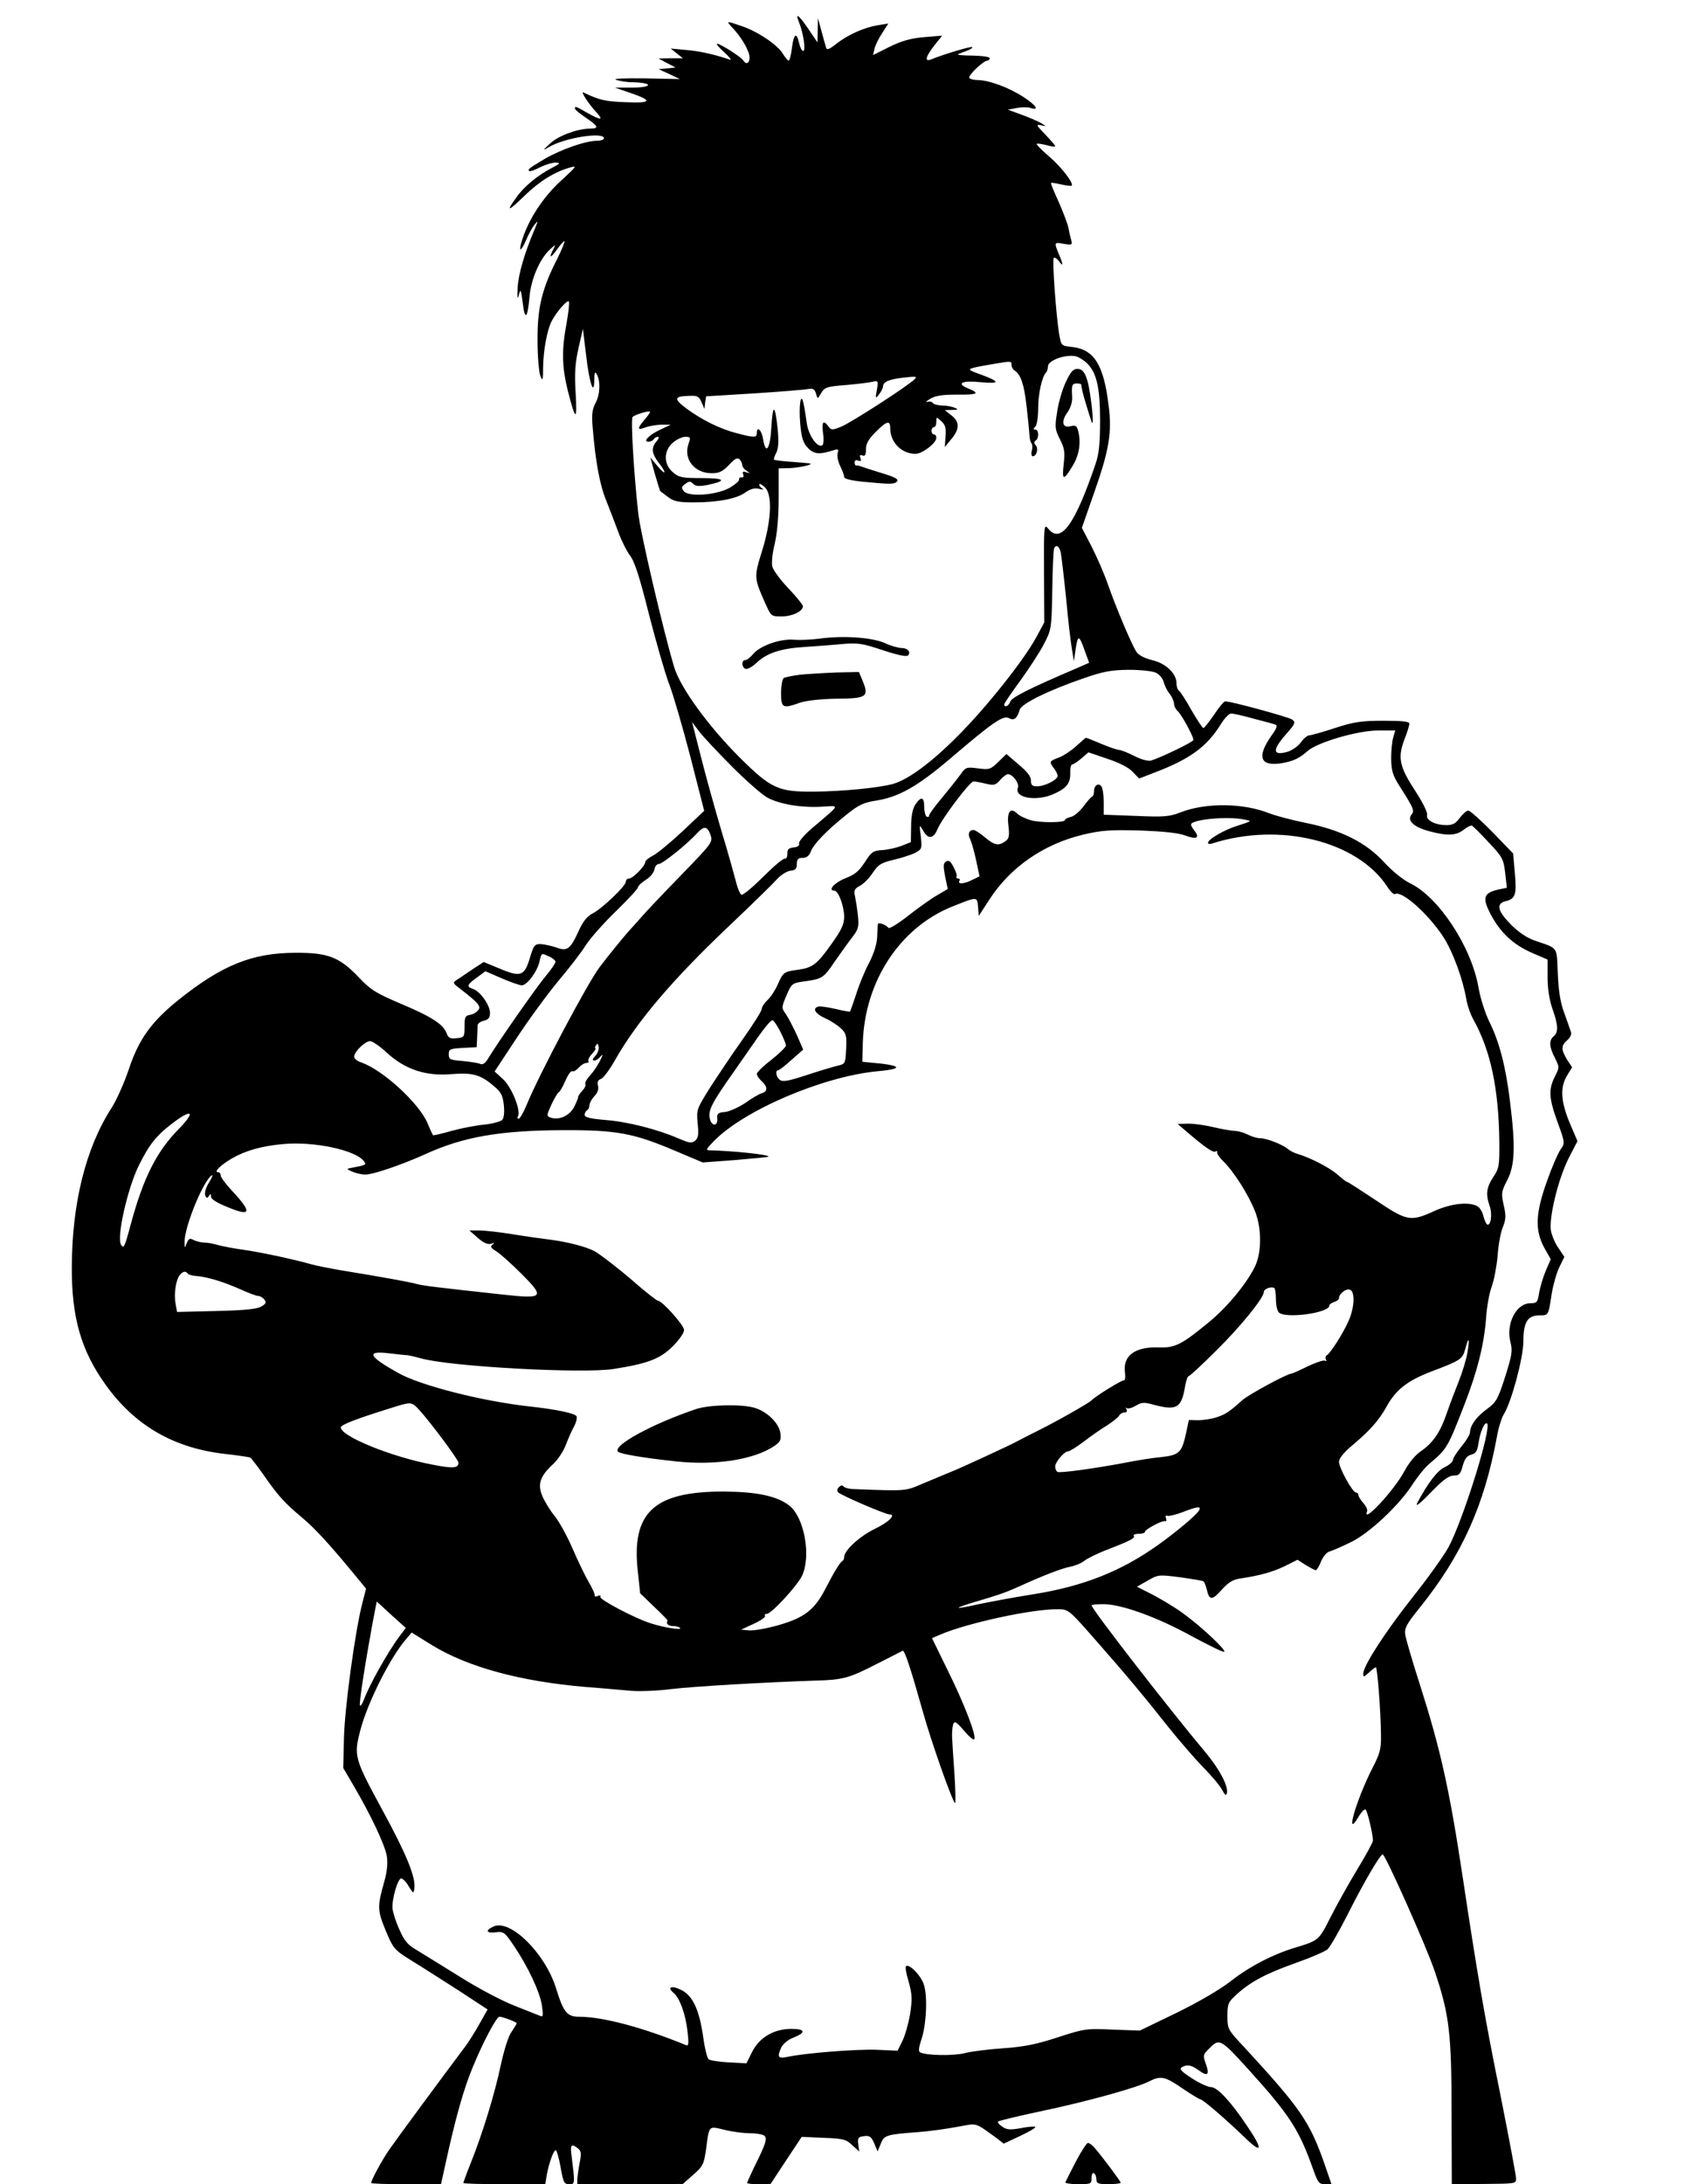 <?xml version="1.0" standalone="no"?>
<!DOCTYPE svg PUBLIC "-//W3C//DTD SVG 20010904//EN"
 "http://www.w3.org/TR/2001/REC-SVG-20010904/DTD/svg10.dtd">
<svg version="1.0" xmlns="http://www.w3.org/2000/svg"
 width="700pt" height="900pt" viewBox="0 0 700 900"
 preserveAspectRatio="xMidYMid meet">
<g transform="translate(0,900) scale(0.1,-0.1)"
fill="#000000" stroke="none">
<path d="M3294 8908 c18 -45 29 -118 17 -118 -5 0 -12 13 -16 30 -11 49 -22
43 -30 -15 -3 -30 -10 -55 -14 -55 -3 0 -14 13 -24 29 -21 36 -106 93 -171
114 -64 22 -64 22 -34 -10 37 -40 68 -94 68 -120 0 -24 -14 -31 -26 -12 -8 14
-95 69 -108 69 -5 0 8 -16 30 -36 21 -19 32 -33 24 -30 -69 23 -125 35 -180
40 l-65 6 25 -20 25 -20 -50 0 -50 -1 35 -19 35 -18 -35 -4 -35 -3 44 -20 44
-21 -144 3 c-90 1 -135 -1 -119 -6 14 -5 45 -10 70 -10 82 -2 82 -21 0 -22
l-75 0 64 -22 c94 -32 87 -43 -21 -38 -83 3 -106 8 -173 40 -13 6 22 -48 53
-81 32 -35 20 -35 -37 -3 -47 27 -51 29 -51 18 0 -5 20 -21 45 -38 52 -35 56
-45 17 -45 -51 0 -132 -30 -165 -62 -31 -29 -31 -30 -4 -14 63 38 227 64 227
36 0 -5 -13 -10 -29 -10 -47 0 -151 -37 -216 -75 -68 -41 -70 -43 -63 -50 2
-3 22 4 43 15 22 11 51 20 65 20 22 -1 21 -3 -15 -22 -58 -30 -114 -76 -146
-121 -45 -62 -35 -60 34 7 61 59 123 98 188 116 29 8 25 4 -31 -48 -72 -64
-129 -147 -160 -229 -25 -67 -18 -84 9 -22 10 24 26 53 35 64 15 18 15 16 0
-20 -41 -96 -67 -184 -70 -240 -2 -43 -1 -52 5 -30 7 27 9 23 16 -34 9 -74 20
-64 28 27 6 71 42 155 83 193 25 23 26 23 15 2 -20 -39 -12 -39 16 0 14 20 28
35 30 33 2 -2 -11 -35 -30 -73 -64 -125 -82 -203 -81 -338 0 -66 6 -131 12
-145 9 -22 11 -17 11 37 1 71 17 157 37 193 21 38 62 85 69 78 3 -3 -1 -43 -9
-88 -21 -111 -20 -180 5 -281 32 -125 39 -127 32 -8 -5 83 -2 122 12 185 l18
79 13 -107 c13 -115 33 -175 34 -103 0 28 3 35 9 25 17 -28 15 -85 -3 -119
-15 -27 -17 -49 -13 -100 12 -144 29 -238 57 -306 15 -38 38 -97 50 -130 12
-33 33 -75 47 -94 19 -24 40 -89 79 -245 30 -116 67 -245 83 -286 16 -41 55
-175 87 -298 l57 -223 -89 -84 c-49 -46 -104 -91 -121 -100 -18 -9 -33 -21
-33 -27 0 -16 -51 -68 -67 -68 -7 0 -13 -6 -13 -13 0 -18 -98 -111 -137 -131
-22 -11 -39 -32 -56 -69 -36 -79 -48 -88 -94 -71 -21 7 -50 13 -65 14 -24 0
-28 -6 -43 -55 -22 -76 -38 -83 -123 -47 l-68 28 -46 -30 c-25 -17 -54 -37
-64 -43 -18 -12 -18 -14 10 -35 79 -61 91 -75 77 -91 -7 -9 -22 -17 -34 -19
-19 -3 -22 -9 -22 -48 0 -43 -1 -45 -33 -48 -26 -3 -34 1 -41 21 -14 37 -64
69 -191 122 -100 43 -122 56 -170 107 -81 85 -128 103 -265 102 -176 -1 -300
-51 -479 -194 -113 -91 -164 -163 -205 -286 -18 -54 -50 -126 -71 -159 -106
-164 -163 -392 -164 -655 -1 -208 38 -344 138 -484 121 -170 282 -263 494
-287 53 -6 100 -13 104 -15 4 -3 29 -35 55 -72 60 -86 84 -113 158 -175 54
-45 118 -115 227 -248 l37 -45 -14 -55 c-30 -111 -74 -435 -77 -559 l-3 -125
41 -70 c72 -122 132 -249 139 -295 4 -29 0 -65 -10 -100 -30 -106 -30 -120 5
-205 32 -76 35 -79 107 -124 41 -25 128 -81 194 -123 l119 -78 -32 -57 c-18
-32 -44 -74 -58 -93 -89 -118 -291 -392 -317 -430 -30 -44 -73 -124 -73 -135
0 -3 65 -5 144 -5 l144 0 17 77 c42 193 76 315 115 408 44 106 97 205 109 205
14 0 71 -22 71 -27 0 -3 -10 -18 -21 -35 -13 -17 -31 -75 -45 -139 -24 -115
-75 -282 -125 -406 -16 -40 -29 -76 -29 -78 0 -3 76 -5 169 -5 l169 0 6 38 c9
49 28 102 37 102 4 0 13 -31 20 -70 11 -63 15 -70 35 -70 25 0 25 -3 9 128 -4
35 2 39 27 20 14 -11 15 -21 8 -58 -5 -25 -9 -55 -10 -67 l0 -23 218 0 217 1
43 38 c40 35 44 43 53 107 13 98 9 94 76 78 32 -8 78 -14 103 -14 25 0 51 -4
59 -9 16 -10 10 -31 -41 -133 -15 -32 -28 -60 -28 -63 0 -3 22 -5 48 -5 l48 0
64 97 65 98 90 -4 c81 -3 93 -6 118 -30 l29 -26 -4 30 c-3 26 0 30 24 33 23 3
30 -2 42 -30 l14 -33 13 32 c14 35 22 38 159 48 41 3 111 13 155 21 88 16 71
20 162 -45 l31 -24 68 32 c37 17 65 34 62 37 -3 3 -30 1 -59 -5 -44 -8 -59 -7
-77 6 -13 8 -21 18 -17 21 4 4 84 23 178 43 186 39 396 97 445 123 47 24 65
20 136 -29 37 -25 70 -45 74 -45 10 0 105 -82 185 -159 72 -70 75 -49 6 52
-67 100 -121 157 -147 157 -12 0 -47 16 -78 36 -42 27 -53 38 -43 45 22 14 39
11 71 -12 37 -27 45 -18 29 27 -13 35 -12 38 17 66 38 39 46 35 154 -84 174
-192 212 -251 269 -410 22 -62 26 -68 51 -68 l27 0 -30 87 c-61 173 -99 227
-331 479 -67 71 -68 74 -68 127 0 51 3 57 39 90 58 52 120 85 244 129 62 22
120 47 130 56 10 9 48 75 84 146 64 128 133 245 143 245 11 0 184 -388 215
-483 60 -177 69 -255 69 -584 l1 -292 133 1 c129 1 132 1 132 22 0 12 -29 166
-64 342 -65 319 -96 501 -156 900 -55 364 -91 525 -177 795 -31 96 -58 189
-60 205 -4 26 6 44 61 112 172 214 265 420 317 703 6 36 19 76 27 90 32 49 81
232 82 300 0 82 17 110 66 110 38 0 37 -2 51 90 6 36 20 85 31 108 l21 43 -24
36 c-14 19 -27 51 -31 70 -10 52 29 213 72 299 l37 72 -32 75 c-37 89 -40 147
-11 195 l21 34 -21 32 c-25 42 -25 57 1 80 12 10 19 24 15 34 -3 9 -15 44 -27
77 -16 42 -24 90 -27 163 -5 115 4 102 -97 137 -33 12 -66 35 -97 66 -54 55
-61 85 -23 95 42 10 48 26 40 115 l-7 82 -86 89 c-47 48 -92 88 -99 88 -7 0
-22 -13 -35 -30 -16 -23 -30 -30 -54 -30 -48 0 -86 20 -81 42 3 10 -17 50 -48
98 -65 99 -74 137 -46 211 12 30 21 60 21 67 0 9 -28 12 -106 12 -91 0 -121
-4 -201 -30 -51 -17 -99 -30 -106 -30 -7 0 -23 -13 -35 -30 -12 -16 -37 -33
-55 -38 -61 -17 -63 7 -5 73 38 43 40 49 25 60 -16 11 -251 75 -276 75 -6 0
-26 -25 -46 -55 -21 -30 -40 -55 -44 -55 -4 0 -26 34 -50 75 -23 41 -46 77
-52 80 -5 4 -9 17 -9 30 0 40 -44 82 -101 95 -31 8 -55 20 -64 34 -20 30 -82
177 -117 276 -16 47 -48 119 -69 160 l-39 75 50 143 c63 179 75 251 60 363
-20 165 -59 228 -148 239 -47 5 -47 5 -55 50 -13 74 -30 310 -23 317 3 4 13
-2 21 -13 19 -25 19 -15 0 29 -20 49 -20 50 21 42 31 -5 35 -4 31 12 -3 10 -9
34 -12 53 -4 19 -23 68 -41 109 -19 41 -33 75 -31 77 1 2 20 -1 42 -6 22 -5
41 -7 43 -5 10 9 -44 79 -94 121 -30 26 -53 49 -50 51 2 3 20 0 40 -5 20 -6
36 -8 36 -4 0 3 -19 25 -42 49 -36 37 -38 41 -17 37 23 -5 23 -5 4 7 -11 7
-47 23 -80 35 l-60 22 37 7 c20 4 46 4 57 0 38 -12 22 12 -31 46 -60 39 -140
68 -185 69 -17 0 -34 4 -37 9 -6 10 58 71 74 71 6 0 10 5 10 10 0 6 -31 10
-72 11 -40 0 -66 3 -58 6 8 3 26 10 39 15 13 5 21 11 19 14 -5 4 -116 -29
-170 -51 -28 -11 -22 12 14 58 l32 40 -74 -6 c-56 -5 -92 -15 -143 -40 l-68
-34 6 26 c3 14 18 44 32 65 l25 39 -43 -7 c-57 -9 -125 -40 -172 -77 -26 -21
-38 -26 -41 -17 -2 7 -11 38 -19 68 l-15 55 -1 -50 -1 -50 -35 52 c-42 62 -59
75 -41 31z m1183 -1401 c43 -38 58 -101 58 -237 0 -95 -4 -138 -18 -180 -86
-253 -144 -333 -196 -268 -17 21 -18 14 -17 -183 l1 -204 -33 -61 c-51 -94
-205 -288 -322 -405 -109 -110 -205 -181 -268 -199 -57 -16 -205 -31 -329 -32
-145 -1 -175 13 -304 141 -129 129 -245 288 -270 373 -44 147 -140 556 -148
635 -19 171 -31 387 -23 395 10 10 72 28 72 21 0 -3 -11 -19 -25 -35 -30 -36
-28 -42 9 -28 15 5 44 10 64 10 l37 0 -40 -19 c-47 -21 -77 -51 -52 -51 9 0
19 5 22 10 3 6 11 10 17 10 6 0 4 -8 -5 -18 -23 -26 -21 -50 8 -88 35 -45 31
-56 -5 -14 l-29 35 19 -69 c11 -38 21 -69 22 -70 2 -1 16 -12 32 -24 24 -18
42 -22 106 -22 100 0 178 15 213 41 20 14 37 19 55 15 20 -5 23 -4 12 3 -8 6
-12 12 -9 16 3 3 14 -4 25 -16 29 -33 23 -140 -15 -261 -33 -106 -32 -110 12
-210 26 -58 26 -58 69 -58 44 0 88 21 88 42 0 6 -27 39 -59 73 -33 34 -63 75
-67 90 -4 16 0 56 10 95 10 44 16 111 16 189 l0 121 43 1 c37 1 100 14 87 19
-3 1 -36 4 -75 7 -38 2 -72 7 -74 9 -2 2 2 15 9 28 9 18 11 45 6 98 -11 103
-20 107 -26 9 -5 -92 -23 -118 -34 -51 -6 38 -26 57 -26 25 0 -19 -11 -19 -83
0 -70 18 -144 55 -209 103 -53 40 -49 50 20 51 26 1 35 -4 44 -26 l12 -28 3
26 4 26 197 12 c108 7 209 15 223 18 21 4 27 0 33 -19 6 -22 7 -23 18 -3 17
30 23 32 112 39 44 4 91 10 104 13 22 5 23 4 17 -33 -7 -37 -6 -38 9 -19 8 11
16 25 16 31 0 21 24 31 85 38 52 6 58 5 45 -7 -32 -31 -264 -180 -302 -195
-37 -15 -41 -15 -53 1 -21 29 -28 19 -22 -28 4 -25 2 -47 -3 -50 -20 -12 -57
41 -64 91 -4 27 -9 63 -13 79 -11 56 -21 -4 -14 -82 5 -57 12 -78 31 -98 25
-27 48 -29 107 -10 18 6 21 4 16 -13 -3 -12 2 -35 11 -53 9 -18 16 -38 16 -44
0 -8 27 -15 78 -20 113 -11 128 -11 140 1 8 9 -8 18 -61 34 -40 12 -79 25 -87
28 -8 3 -18 5 -21 4 -3 0 -6 5 -6 13 0 8 7 11 15 7 11 -4 14 -1 9 11 -4 11 -2
14 9 10 10 -4 14 3 14 26 0 23 10 41 40 71 46 46 60 50 60 15 0 -58 47 -105
104 -105 28 0 86 44 86 66 0 8 -4 14 -10 14 -5 0 -10 7 -10 15 0 8 5 15 10 15
6 0 10 10 10 22 0 21 0 21 21 2 16 -15 20 -28 17 -62 l-3 -44 22 27 c39 44 41
75 7 102 l-29 23 30 1 c26 0 27 2 10 9 -11 5 -34 9 -52 9 -17 1 -34 5 -38 11
-3 5 -13 7 -23 4 -9 -3 -3 3 13 13 23 13 50 17 112 17 85 -1 95 5 43 26 -50
21 -24 33 54 25 81 -7 80 2 -4 33 -61 22 -62 22 54 42 76 13 76 13 76 -5 0 -7
6 -18 13 -22 25 -16 39 -57 49 -147 6 -50 11 -103 12 -118 0 -14 4 -30 8 -34
4 -4 5 -18 2 -30 -4 -13 -2 -24 4 -24 15 0 24 31 12 45 -8 9 -8 15 0 20 14 9
13 45 -2 45 -9 0 -9 3 0 12 7 7 12 40 12 78 0 59 16 129 33 146 4 4 7 15 7 24
0 25 72 51 115 42 11 -3 30 -14 42 -25z m-1639 -337 c-21 -62 25 -120 96 -120
31 0 45 7 71 34 24 26 35 32 44 23 6 -6 11 -17 11 -24 0 -6 8 -17 18 -23 16
-11 16 -11 -2 -6 -13 5 -17 2 -12 -9 3 -8 0 -14 -7 -12 -7 1 -11 -3 -10 -9 1
-6 -17 -21 -39 -34 -54 -30 -168 -39 -189 -14 -11 14 -10 18 6 30 16 12 21 12
33 0 10 -10 24 -11 60 -4 81 17 71 28 -25 28 -82 0 -95 3 -119 24 -39 33 -39
89 0 122 15 13 38 24 51 24 22 0 23 -2 13 -30z m1535 -447 c3 -16 13 -100 22
-188 8 -88 19 -182 24 -210 l8 -50 8 54 c9 58 14 55 40 -19 l15 -41 -48 -21
c-199 -85 -272 -122 -277 -139 -6 -18 -25 -27 -25 -11 0 4 30 48 66 97 36 50
80 117 97 150 31 59 32 63 35 220 1 88 5 166 7 173 7 21 22 13 28 -15z m392
-495 c14 -6 28 -23 32 -37 3 -14 14 -37 25 -50 10 -13 18 -32 18 -41 0 -10 7
-23 15 -30 15 -13 65 -104 65 -119 0 -8 -133 -72 -175 -85 -12 -3 -40 4 -69
19 -27 14 -56 25 -63 25 -7 0 -40 11 -73 25 -33 14 -61 25 -63 25 -2 0 -20
-16 -41 -35 -21 -19 -53 -40 -72 -47 -38 -14 -40 -17 -19 -44 8 -10 15 -25 15
-31 0 -16 -52 -43 -85 -43 -20 0 -25 5 -25 24 0 17 -16 37 -51 66 l-50 43 -34
-33 c-32 -31 -37 -32 -84 -26 -47 6 -50 5 -72 -26 -13 -18 -47 -61 -76 -96
-29 -34 -53 -67 -53 -73 0 -5 -4 -7 -10 -4 -5 3 -10 22 -10 41 0 41 -13 44
-37 8 -11 -17 -17 -48 -17 -90 l-1 -64 -40 -16 c-22 -8 -58 -16 -80 -17 -36
-2 -43 -8 -70 -50 -24 -37 -41 -51 -80 -66 -44 -17 -75 -51 -45 -51 16 0 40
-64 40 -108 0 -30 -11 -54 -51 -110 -60 -85 -79 -100 -140 -108 -58 -8 -60
-10 -83 -61 -10 -23 -29 -52 -42 -64 -13 -12 -24 -29 -24 -37 0 -8 -36 -65
-80 -127 -44 -62 -104 -152 -135 -200 -53 -85 -54 -88 -49 -144 5 -46 3 -59
-10 -71 -15 -12 -24 -10 -69 9 -85 37 -209 69 -301 76 -61 5 -86 11 -86 21 0
7 5 16 10 19 6 3 10 13 10 21 0 8 9 25 20 37 14 14 19 30 15 44 -3 15 0 23 12
27 10 3 36 38 58 77 90 159 237 332 467 550 94 89 184 177 200 195 16 18 41
34 56 36 21 2 27 8 27 28 0 20 6 25 24 25 16 0 27 9 33 25 11 31 65 87 145
151 52 42 72 52 125 60 94 15 171 59 304 172 178 152 219 180 243 168 21 -12
34 -2 45 35 8 25 120 80 266 130 78 27 110 33 182 34 48 0 99 -5 113 -12z
m402 -189 c43 -11 84 -22 91 -25 10 -3 5 -16 -17 -46 -61 -87 -46 -127 42
-113 50 9 73 20 107 50 40 36 207 85 291 85 l71 0 -8 -27 c-5 -16 -9 -55 -9
-88 1 -50 6 -68 32 -110 60 -94 65 -105 53 -120 -21 -25 5 -51 68 -69 77 -21
114 -20 146 5 14 11 30 19 34 17 4 -2 35 -32 68 -68 58 -61 62 -69 69 -126 l7
-62 -38 -8 c-58 -14 -64 -34 -29 -101 41 -77 93 -125 170 -159 l65 -28 0 -73
c0 -48 7 -93 20 -130 24 -68 25 -96 5 -113 -20 -17 -19 -43 5 -89 19 -38 19
-39 0 -77 -27 -53 -25 -89 11 -188 31 -85 31 -86 12 -113 -11 -16 -36 -74 -56
-131 -47 -131 -50 -201 -11 -273 l27 -48 -21 -48 c-11 -26 -23 -67 -27 -90 -6
-39 -9 -43 -36 -43 -59 0 -102 -86 -82 -161 9 -35 6 -53 -22 -142 -30 -93 -37
-105 -75 -133 -44 -32 -69 -67 -70 -96 0 -9 -16 -35 -35 -58 -19 -23 -35 -48
-35 -55 0 -8 -16 -22 -35 -31 -30 -14 -68 -64 -112 -146 -11 -22 13 -2 65 52
42 43 66 60 85 60 22 0 28 6 37 40 8 29 17 41 35 46 19 5 25 14 30 47 7 48 25
88 35 82 22 -14 -100 -403 -159 -511 -22 -39 -88 -131 -148 -206 -110 -139
-203 -282 -203 -314 0 -16 2 -15 23 4 13 12 26 22 29 22 6 0 20 -177 21 -280
1 -56 -4 -75 -35 -135 -68 -134 -115 -298 -58 -202 12 21 26 35 30 30 8 -8 30
-103 30 -127 0 -7 -30 -62 -66 -121 -36 -60 -86 -149 -110 -197 -47 -93 -48
-94 -144 -123 -93 -28 -191 -79 -267 -139 -44 -34 -131 -85 -223 -130 l-151
-73 -112 4 c-108 5 -116 4 -227 -32 -88 -29 -140 -39 -225 -45 -60 -4 -132
-13 -158 -20 -46 -12 -163 -10 -185 4 -6 4 -4 21 5 48 22 61 28 184 11 232
-12 37 -61 86 -73 74 -4 -3 1 -32 11 -64 14 -50 15 -70 6 -132 -7 -40 -21 -90
-32 -112 l-20 -40 -88 4 c-82 3 -298 -14 -369 -30 -36 -7 -40 0 -22 40 7 14
28 32 50 40 53 21 49 36 -9 36 -71 0 -131 -35 -161 -94 l-24 -48 -73 4 c-40 2
-78 8 -83 13 -6 6 -16 46 -22 90 -16 114 -43 171 -90 195 -39 20 -61 13 -33
-11 26 -21 50 -88 58 -158 6 -51 5 -63 -6 -58 -178 73 -344 117 -440 117 -51
0 -65 18 -96 118 -45 144 -188 285 -257 254 -36 -16 -31 -29 9 -24 32 4 37 0
74 -55 59 -87 108 -192 116 -247 6 -39 5 -48 -6 -43 -7 3 -55 22 -106 42 -52
20 -152 73 -225 119 -73 45 -153 95 -178 110 -37 21 -52 38 -72 84 -15 32 -27
71 -29 88 -3 39 22 124 36 124 6 0 21 -15 31 -33 19 -30 20 -31 23 -9 7 46
-33 143 -134 328 -113 208 -116 219 -89 323 29 113 123 301 189 377 l23 27 84
-52 c147 -90 363 -149 631 -172 68 -5 153 -13 189 -16 37 -3 111 0 165 7 91
11 384 28 594 35 116 3 140 10 255 69 55 28 103 52 106 54 8 4 33 -72 84 -253
34 -122 119 -363 132 -375 3 -3 2 49 -2 115 -5 66 -9 136 -10 155 -1 19 1 43
4 54 6 16 12 13 44 -24 20 -24 40 -41 43 -37 11 11 -38 140 -107 280 l-67 137
35 15 c113 48 382 106 483 104 45 0 45 0 160 -131 124 -141 195 -226 305 -365
39 -48 98 -117 133 -153 35 -35 71 -78 80 -95 12 -23 17 -26 20 -13 6 29 -32
100 -89 168 -147 175 -469 590 -469 605 0 3 22 5 49 5 73 0 221 -53 364 -132
71 -38 131 -68 134 -64 8 8 -104 112 -175 162 -35 25 -91 58 -124 75 l-61 31
44 25 c43 25 46 25 133 14 49 -7 93 -14 97 -17 4 -2 10 -18 14 -34 10 -45 22
-45 61 -1 26 29 46 42 72 46 87 13 136 27 187 51 l54 27 34 -22 c19 -11 37
-21 41 -21 4 0 14 16 22 36 8 20 24 39 35 41 11 3 50 20 87 38 77 37 202 154
258 243 20 30 49 66 67 81 72 61 74 63 145 246 52 134 79 241 88 350 3 50 14
110 24 135 9 25 20 82 24 127 3 45 13 98 22 118 12 31 13 46 3 89 -11 49 -10
56 15 104 31 61 34 139 11 322 -17 144 -45 250 -85 329 -17 35 -37 96 -45 142
-29 168 -165 374 -283 430 -27 13 -73 50 -106 86 -75 82 -178 133 -322 162
-55 11 -123 29 -152 40 -108 43 -264 44 -367 3 -44 -17 -67 -19 -182 -14
l-133 5 0 51 c0 28 -4 57 -9 65 -11 17 -31 6 -31 -19 0 -10 -3 -20 -7 -22 -5
-1 -21 -20 -36 -40 -15 -21 -39 -41 -52 -44 -14 -3 -25 -9 -25 -13 0 -11 -99
-12 -140 -1 -21 6 -46 18 -55 26 -29 30 -45 10 -38 -47 5 -43 3 -54 -12 -65
-28 -21 -46 -17 -85 16 -19 16 -40 30 -47 30 -19 0 -25 -18 -13 -39 5 -11 16
-49 24 -86 l14 -66 -29 -14 c-32 -17 -63 -20 -54 -5 3 6 1 10 -5 10 -6 0 -9 3
-7 8 3 4 -2 21 -12 39 -12 24 -20 30 -31 23 -12 -7 -12 -18 -4 -61 l11 -52
-44 -26 c-25 -14 -79 -53 -120 -85 -42 -33 -78 -55 -81 -49 -9 13 -42 24 -43
15 -1 -4 -2 -27 -3 -52 -1 -29 -13 -67 -32 -105 -18 -33 -42 -91 -54 -130 -13
-38 -24 -71 -26 -73 -1 -2 -28 3 -61 11 -32 7 -64 12 -71 9 -24 -8 -11 -29 28
-47 23 -10 52 -29 66 -42 22 -20 25 -30 22 -85 -3 -62 -3 -62 -38 -70 -19 -5
-77 -22 -128 -39 -74 -24 -96 -28 -108 -18 -15 12 -19 39 -6 39 4 0 29 19 55
43 l48 42 -26 60 c-15 32 -35 71 -45 86 -19 26 -19 27 2 77 21 49 23 51 72 58
75 10 81 14 125 79 23 33 55 78 72 100 28 36 30 45 26 90 -3 28 -9 64 -12 80
-6 26 -3 33 20 45 15 8 39 32 53 54 23 34 35 41 85 53 31 7 71 20 88 28 30 16
30 18 25 68 -7 51 -6 51 9 25 21 -38 43 -35 60 6 19 45 133 196 148 196 7 0
29 -4 50 -9 34 -8 41 -7 60 15 11 13 26 24 32 24 20 0 48 -38 41 -56 -16 -42
77 -58 149 -25 52 23 68 44 67 86 -1 19 3 35 8 35 4 0 22 11 38 25 l29 25 79
-27 c49 -16 89 -37 104 -54 l26 -27 59 23 c149 56 220 107 279 203 14 23 33
42 41 42 8 0 50 -9 92 -21z m-2147 -200 c58 -58 124 -116 146 -127 53 -27 141
-41 223 -36 74 4 78 13 -37 -85 -36 -30 -61 -60 -58 -67 3 -8 -5 -14 -22 -16
-21 -2 -27 -8 -26 -26 0 -12 -4 -21 -10 -20 -7 2 -47 -32 -90 -75 -43 -43 -83
-76 -89 -74 -6 2 -17 28 -24 58 -8 30 -34 124 -60 209 -25 85 -63 220 -83 300
l-37 145 30 -40 c17 -22 79 -88 137 -146z m2110 -216 c32 -6 32 -6 -24 -24
-57 -17 -126 -57 -126 -72 0 -5 8 -6 19 -2 277 88 595 10 719 -177 13 -21 28
-35 33 -32 27 16 137 -81 200 -178 39 -61 80 -173 94 -256 4 -24 17 -62 30
-85 70 -126 103 -282 106 -498 1 -103 -1 -113 -25 -149 -28 -43 -32 -70 -15
-119 12 -33 5 -86 -11 -76 -4 3 -11 19 -15 35 -4 17 -15 35 -25 40 -36 19
-108 11 -177 -20 -98 -45 -113 -42 -242 45 -62 41 -114 75 -118 75 -3 0 -21
14 -40 31 -34 29 -110 68 -163 84 -14 4 -32 13 -40 20 -22 19 -89 45 -115 45
-13 0 -36 7 -51 15 -16 8 -40 15 -54 15 -14 1 -52 7 -85 15 -33 8 -80 15 -105
15 l-45 -1 31 -27 c78 -67 115 -93 124 -87 6 4 9 2 8 -3 -2 -5 8 -20 22 -34
46 -44 108 -142 135 -212 27 -71 26 -169 -2 -226 -36 -72 -113 -165 -188 -227
-113 -93 -140 -107 -205 -105 -101 4 -153 -34 -142 -106 2 -18 0 -31 -5 -30
-7 3 -117 -65 -133 -82 -10 -11 -148 -89 -215 -122 -38 -19 -79 -40 -90 -46
-24 -14 -250 -118 -275 -127 -6 -2 -38 -16 -120 -50 -67 -29 -65 -29 -275 -21
-22 0 -43 5 -47 11 -5 6 -12 5 -20 -3 -7 -7 -8 -15 -3 -21 13 -13 195 -91 211
-91 31 0 -3 -33 -62 -61 -61 -30 -124 -88 -124 -115 0 -7 -3 -14 -7 -16 -9 -4
-33 -42 -72 -118 -44 -84 -86 -116 -190 -146 -49 -14 -104 -24 -123 -22 l-33
3 52 24 c29 13 50 28 47 33 -3 4 0 8 7 8 19 0 124 114 145 156 39 81 10 243
-53 291 -51 39 -133 56 -268 57 -291 1 -384 -87 -355 -334 l9 -85 57 -55 c32
-30 57 -56 56 -57 -8 -12 2 -23 22 -23 14 0 27 -4 30 -9 6 -9 -70 3 -124 21
-63 20 -211 98 -205 108 3 6 -1 7 -10 4 -9 -4 -15 -3 -13 2 1 5 -10 30 -25 55
-15 26 -45 88 -67 139 -22 51 -55 111 -74 134 -19 23 -41 60 -50 81 -21 49 -9
83 43 131 20 18 44 54 54 81 10 26 25 61 34 76 8 15 13 34 10 41 -5 12 -84 29
-197 41 -195 22 -447 86 -539 138 -122 68 -133 92 -40 81 34 -4 69 -8 78 -8 9
-1 34 -7 56 -13 118 -34 667 -64 794 -44 140 22 191 41 243 92 28 28 48 56 48
69 0 19 -90 120 -107 120 -5 0 -56 40 -98 77 -51 45 -142 116 -165 128 -35 18
-104 36 -175 46 -33 4 -105 14 -160 23 -55 9 -118 16 -140 16 l-40 0 34 -30
c24 -21 41 -29 55 -25 15 5 17 4 7 -3 -11 -8 -8 -14 15 -28 16 -10 62 -51 103
-92 99 -99 93 -105 -79 -86 -275 30 -326 36 -355 44 -30 8 -133 27 -305 55
-52 9 -108 20 -125 25 -62 18 -203 49 -280 60 -44 6 -94 16 -111 21 -17 5 -41
9 -53 9 -12 0 -31 5 -42 10 -16 9 -21 7 -29 -12 -9 -23 -9 -23 -9 3 -2 61 77
254 112 276 6 3 1 -9 -11 -29 -13 -21 -20 -43 -16 -53 5 -13 9 -14 15 -3 7 10
9 10 9 -3 0 -10 24 -25 66 -42 100 -42 105 -24 20 67 -25 27 -46 55 -46 62 0
8 -5 14 -11 14 -19 0 10 29 56 56 57 33 124 52 214 60 126 11 292 -24 330 -69
13 -17 13 -17 -54 -30 -17 -3 -16 -5 8 -15 16 -7 40 -12 53 -12 32 0 152 41
247 84 157 72 309 98 567 99 222 1 291 -12 461 -84 l116 -49 134 10 c73 6 135
12 137 14 7 8 -147 24 -242 26 -17 0 -15 5 15 36 123 128 449 268 677 290 113
10 100 25 -33 36 l-30 3 2 78 c8 255 154 476 370 562 103 41 101 41 105 -1 l3
-38 43 66 c86 134 224 230 388 269 76 18 111 20 234 17 99 -4 158 -10 187 -21
46 -17 60 -10 38 19 -8 10 -15 22 -15 26 -1 21 149 36 220 21z m-2201 -63 c10
-30 8 -33 -123 -168 -73 -75 -146 -152 -162 -171 -16 -18 -40 -45 -53 -59 -19
-21 -82 -98 -119 -147 -49 -64 -253 -449 -301 -568 -13 -31 -28 -57 -33 -57
-5 0 -6 5 -3 10 14 22 -25 119 -60 152 l-36 33 91 138 c50 76 127 181 171 234
44 52 96 119 115 150 20 30 76 93 125 140 49 48 89 91 89 97 1 6 15 20 33 31
18 11 33 30 35 43 2 12 10 22 18 22 15 0 116 81 158 127 28 31 42 29 55 -7z
m-664 -502 c14 -6 25 -16 25 -21 0 -6 -17 -31 -38 -56 -39 -46 -203 -281 -238
-340 -13 -22 -23 -29 -34 -25 -8 4 -41 9 -72 12 -53 4 -58 7 -58 28 0 21 5 23
58 26 l57 3 2 40 c1 22 2 45 2 51 1 7 12 15 26 18 19 5 25 13 25 33 0 31 -41
89 -70 98 -28 9 -25 18 16 47 l35 26 67 -29 c37 -16 74 -29 83 -29 22 0 64 57
73 98 9 37 7 36 41 20z m952 -309 c12 -24 23 -50 23 -57 0 -6 -27 -33 -60 -59
-33 -25 -60 -52 -60 -58 0 -7 9 -20 20 -30 25 -23 26 -42 0 -50 -11 -3 -42
-21 -68 -40 -27 -18 -65 -35 -83 -37 -28 -2 -34 -7 -32 -25 4 -35 -24 -36 -31
-1 -7 33 8 63 100 193 27 39 72 103 99 142 28 40 54 71 60 69 5 -1 19 -22 32
-47z m-1623 -86 c76 -70 161 -98 267 -89 88 7 121 -2 177 -51 27 -22 35 -38
39 -76 3 -28 1 -52 -6 -61 -6 -7 -39 -16 -74 -20 -35 -3 -96 -15 -136 -26 -41
-12 -75 -19 -76 -18 -1 2 -12 24 -23 51 -36 83 -184 218 -272 249 -17 5 -30
16 -30 24 0 20 45 64 66 64 9 0 40 -21 68 -47z m860 -14 c-12 -13 -13 -19 -4
-19 7 0 19 8 27 18 9 11 9 6 -3 -18 -9 -19 -28 -47 -42 -62 -14 -15 -22 -31
-19 -35 4 -3 -2 -16 -12 -27 -11 -12 -19 -24 -18 -27 1 -3 -7 -22 -17 -42 -20
-36 -64 -55 -99 -41 -14 5 -13 11 6 52 12 26 26 49 30 51 5 2 17 23 28 48 10
24 23 42 28 39 4 -3 16 3 26 14 10 11 24 20 32 20 8 0 12 4 9 8 -3 5 4 19 15
30 11 12 17 22 14 22 -3 0 -3 6 2 13 5 9 9 7 11 -6 2 -10 -4 -27 -14 -38z
m-1718 -302 c-91 -93 -145 -200 -197 -392 -25 -94 -29 -102 -40 -84 -19 30 26
229 72 324 44 89 72 125 142 178 80 61 94 46 23 -26z m38 -595 c2 -4 19 -9 38
-10 45 -4 113 -25 182 -56 31 -14 63 -26 70 -26 7 0 19 -6 25 -14 10 -12 8
-18 -11 -29 -17 -11 -65 -16 -185 -19 l-163 -4 -6 33 c-8 41 1 99 17 119 13
16 25 18 33 6z m4486 -106 c0 -23 5 -47 12 -54 27 -27 208 -2 208 28 0 5 9 12
20 15 11 3 20 11 20 16 0 18 30 41 45 35 22 -8 19 -75 -6 -130 -22 -50 -74
-132 -90 -141 -5 -4 -6 -11 -3 -17 4 -6 2 -8 -3 -5 -6 4 -38 -7 -72 -23 -34
-17 -64 -30 -67 -30 -17 0 -176 -86 -202 -109 -56 -50 -70 -59 -107 -71 -20
-7 -55 -12 -76 -12 l-38 1 -12 -57 c-17 -77 -28 -88 -102 -96 -34 -3 -96 -13
-137 -21 -130 -25 -281 -46 -291 -40 -5 4 -9 13 -9 22 0 19 38 63 54 63 6 0
35 18 64 40 29 22 71 52 95 66 23 15 46 33 50 40 4 8 15 14 23 14 9 0 12 5 8
13 -4 6 -4 9 1 5 4 -4 21 0 36 9 25 15 35 16 74 5 97 -26 116 -14 131 78 4 22
10 40 15 40 4 0 54 46 111 103 102 100 198 219 198 243 0 13 29 24 43 17 4 -2
7 -23 7 -47z m789 -222 c-5 -28 -21 -80 -35 -115 -14 -35 -37 -95 -50 -133
-27 -79 -57 -122 -108 -157 -21 -14 -49 -48 -67 -82 -42 -79 -176 -222 -153
-164 2 7 -5 22 -16 34 -11 12 -20 27 -20 33 0 5 -4 10 -10 10 -14 0 -70 101
-70 127 0 13 19 37 52 65 73 61 113 105 144 162 39 70 85 106 183 144 124 47
130 51 142 95 14 54 19 43 8 -19z m-4323 -231 c47 -51 164 -208 164 -220 0
-23 -22 -25 -108 -8 -169 32 -377 117 -377 153 0 12 70 38 235 89 53 16 59 15
86 -14z m3217 -417 c-11 -19 -92 -87 -166 -140 -155 -111 -312 -173 -522 -206
-77 -12 -176 -31 -220 -40 -44 -10 -82 -17 -83 -15 -2 2 29 13 70 25 89 26
121 37 173 60 100 46 183 78 216 84 21 4 48 15 61 26 14 10 56 31 94 45 95 37
114 47 108 57 -3 4 6 8 20 8 14 0 26 3 26 8 0 10 71 48 83 44 5 -2 7 4 4 12
-4 9 -1 13 6 10 7 -2 35 5 62 15 61 24 79 26 68 7z m-3309 -449 l39 -35 -25
-33 c-49 -65 -126 -203 -148 -263 -6 -16 -13 -26 -16 -24 -5 5 20 166 52 341
l17 88 21 -19 c11 -11 38 -35 60 -55z"/>
<path d="M4393 7424 c-14 -30 -30 -85 -35 -122 -10 -61 -9 -71 11 -111 19 -37
22 -53 16 -104 -8 -69 0 -69 39 -3 26 44 33 95 20 143 -5 18 -11 22 -30 17
-34 -9 -41 18 -14 56 13 18 21 43 20 63 -3 51 -1 57 20 57 11 0 19 -3 18 -7
-1 -5 6 -35 16 -68 10 -33 20 -66 23 -74 9 -35 11 1 2 68 -13 105 -27 141 -57
141 -18 0 -28 -11 -49 -56z"/>
<path d="M3375 6368 c-33 -4 -79 -6 -103 -4 -54 5 -140 -25 -167 -59 -12 -14
-26 -25 -33 -25 -16 0 -15 -29 1 -36 8 -3 28 8 46 25 42 40 100 59 196 65 44
3 114 8 155 12 67 6 84 3 169 -25 60 -20 98 -28 104 -22 14 14 -1 31 -27 31
-13 0 -45 9 -70 21 -54 23 -174 31 -271 17z"/>
<path d="M3299 6220 c-31 -4 -61 -10 -68 -14 -6 -4 -11 -32 -11 -62 0 -62 7
-65 79 -39 25 8 84 15 151 16 124 1 133 8 106 74 l-15 36 -93 -2 c-51 -2 -118
-6 -149 -9z"/>
<path d="M2870 3194 c-179 -60 -347 -151 -322 -176 9 -9 102 -25 241 -40 165
-17 322 8 405 65 24 17 27 25 23 53 -7 41 -54 87 -106 103 -54 16 -187 13
-241 -5z"/>
<path d="M4435 93 c-22 -42 -41 -81 -43 -85 -2 -4 21 -8 52 -8 53 0 56 1 56
26 0 14 4 23 10 19 6 -3 10 -15 10 -26 0 -16 7 -19 50 -19 28 0 50 3 50 6 0 6
-72 102 -106 142 -10 12 -23 22 -29 22 -5 0 -28 -35 -50 -77z"/>
</g>
</svg>
